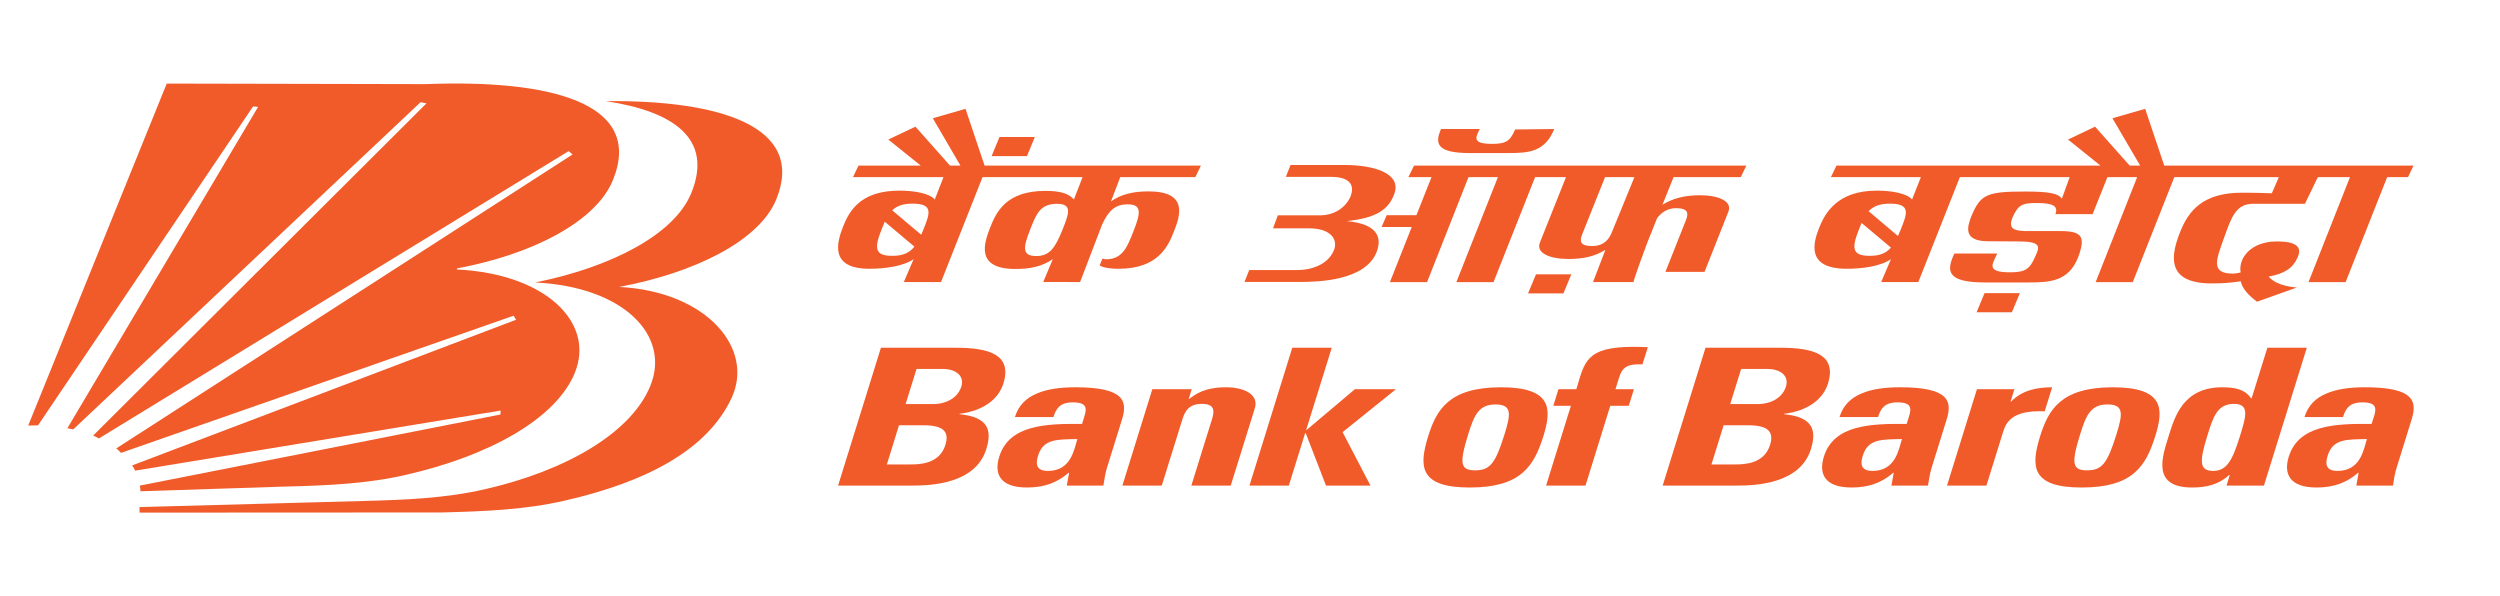 <svg width="2458" height="586" viewBox="0 0 2458 586" fill="none" xmlns="http://www.w3.org/2000/svg">
<g clip-path="url(#clip0_30_1114)">
<path d="M434.475 503.845L137.252 504L137.138 498.555L355.979 492.606C397.524 491.521 437.849 490.048 476.87 480.98C556.897 462.688 620.675 425.465 639.42 379.348C659.583 329.937 613.302 281.882 526.129 277.736C599.974 262.932 662.957 230.979 679.689 189.784C701.496 136.342 662.078 109.35 595.606 99.448C706.175 98.247 792.696 123.631 763.26 195.965C746.529 237.121 682.042 268.454 608.708 282.115C694.86 286.513 742.077 342.59 719.22 391.439C695.484 442.342 635.393 473.946 555.366 492.18C516.317 501.268 476.048 502.76 434.475 503.845Z" fill="#F15A29"/>
<path d="M278.505 478.446L138.103 483C138.046 480.539 137.904 479.803 137.507 477.439L492.014 407.546L492.241 403.651L132.857 462.732C131.751 460.426 131.439 459.786 129.936 457.597L507.384 314.382L504.974 310.41L118.961 445.273C116.579 443.006 116.948 442.909 114.282 440.913L562.966 151.848L559.053 148.593L97.239 431.089C95.112 430.023 93.949 429.171 91.624 428.221L419.332 101.585L413.518 100.48L71.971 422.215C70.071 421.788 68.171 421.362 66.271 420.994L253.776 105.053L248.813 104.685L37.374 418.204C34.765 418.204 32.156 418.242 29.491 418.359L27.704 418.455L163.937 82.169L418.424 82.711C538.805 78.003 633.89 100.228 602.64 177.038C585.851 218.195 522.924 250.186 449.477 263.866L449.051 264.951C536.224 269.098 585.284 317.037 565.207 366.467C546.433 412.545 479.395 448.528 399.367 466.801C360.29 475.889 319.964 477.4 278.505 478.446Z" fill="#F15A29"/>
<path d="M1528.1 126.857C1519.1 149.242 1503.29 150.477 1483.56 150.477H1445.11C1412.96 150.477 1410.35 141.523 1416.85 126.857H1454.89C1451.2 134.48 1446.54 141.446 1466.74 141.446C1480.09 141.446 1484.54 139.362 1489.68 127.282L1528.1 126.857ZM1859.18 243.434L1830.3 219.196L1827.8 225.333C1820.4 243.916 1820.76 251.539 1838.29 251.539C1848.04 251.539 1854.28 249.069 1859.18 243.434ZM1837.22 207.656L1866.07 232.048L1868.93 225.41C1874.75 210.609 1879.33 200.342 1858.59 200.227C1848.07 200.13 1841.74 202.909 1837.22 207.656ZM2027.19 195.499L2034.91 174.156H1926.93L1886.1 277.301H1849.58L1859.21 254.8C1848.78 261.998 1830.45 264.256 1815.77 264.256C1775.98 264.256 1782.46 239.401 1788.52 224.155C1794.43 209.238 1806.68 187.432 1845.33 187.432C1859.21 187.432 1874.51 189.864 1879.95 196.135L1888.6 174.156H1800.14L1805.61 162.828H2065.19L2033.31 137.201L2059.87 124.541L2093.89 162.828H2104.23L2076.96 116.263L2109.11 107L2127.89 162.828H2373L2367.53 174.156H2347.06L2306.2 277.417H2269.71L2310.51 174.156H2278.9L2266.21 200.381H2215.19C2198.58 200.381 2194.03 213.291 2187.23 232.318C2179.05 255.225 2172.73 269.022 2195.64 269.022C2197.24 269.022 2199.8 268.617 2202.97 267.903C2200.57 253.797 2213.02 237.374 2238.69 237.374C2262.2 237.374 2262.23 245.711 2259.02 253.083C2254.56 263.465 2246.36 269.042 2230.55 271.917C2238.69 281.855 2258.3 282.646 2258.3 282.646L2219.08 296.656C2210.02 289.709 2204.64 283.631 2203.06 276.529C2193.41 278.189 2182.71 278.671 2174.63 278.671C2127.56 278.671 2135.4 248.741 2143.34 228.536C2151.45 207.714 2165.45 189.458 2204.13 189.458C2218.01 189.458 2233.67 190.037 2233.67 190.037L2240.56 174.156H2137.78L2096.92 277.417H2060.44L2101.26 174.156H2072.02L2057.46 210.531H2020.86C2023.98 202.581 2018.27 199.609 2002.7 199.609C1988.62 199.609 1984.46 200.902 1978.63 213.947C1974.47 225.101 1979.4 227.475 1996.4 227.204H2025.55C2046.95 227.204 2050.84 232.396 2043.2 253.083C2033.81 276.355 2016.37 277.706 1994.47 277.706H1951.8C1914.51 277.706 1913.14 266.9 1921.55 249.262H1963.66C1959.79 258.563 1951.35 267.729 1975.78 267.729C1990.58 267.729 1995.54 265.394 2001.13 252.021C2005.76 242.392 2006.92 237.374 1984.46 237.374C1984.46 237.374 1964.49 237.201 1954.98 237.201C1929.96 237.201 1933.94 223.441 1938.46 212.056C1947.37 191.06 1953.67 188.32 1990.93 188.32C2013.84 188.32 2023.98 189.98 2027.19 195.499ZM1018.92 251.732C1031.91 251.732 1037.43 243.955 1044.83 225.41C1050.66 210.609 1054.99 200.381 1039.19 200.381C1022.58 200.381 1018.8 210.609 1012.98 225.41C1005.61 243.955 1004.95 251.732 1018.92 251.732ZM1025.7 277.282C1035.29 254.761 1035.08 254.8 1035.08 254.8L1025.7 277.282ZM899.053 242.507L869.903 217.98C868.893 220.277 867.883 222.708 866.872 225.333C859.474 243.916 859.83 251.539 877.332 251.539C887.613 251.539 893.972 248.779 899.053 242.507ZM877.213 206.768L905.739 230.813L907.997 225.41C913.821 210.609 918.397 200.342 897.656 200.227C887.791 200.13 881.64 202.6 877.213 206.768ZM905.293 162.828L873.409 137.201L900.063 124.541L934.056 162.828H944.308L917.149 116.263L949.27 107L968.049 162.828H1180.71L1175.28 174.156H1101.41L1092.28 198.104C1102.18 190.906 1114.42 188.166 1129.13 188.166C1168.86 188.166 1160.18 212.577 1154.12 227.783C1148.3 242.72 1138.22 264.275 1099.59 264.275C1091.96 264.275 1085.06 263.31 1081.14 260.995L1083.88 254.318C1084.89 254.395 1086.34 254.935 1087.47 254.935C1104.08 254.935 1108.63 242.006 1114.48 227.224C1121.85 208.66 1122.44 200.902 1108.54 200.902C1096.95 200.902 1090.15 206.498 1083.61 220.74L1061.95 277.301L1025.7 277.282L1035.08 254.8C1024.63 261.998 1012.98 264.449 998.328 264.449C958.541 264.449 967.604 238.706 973.636 223.48C979.519 208.563 989.176 187.683 1027.83 187.683C1041.74 187.683 1050.42 189.864 1055.86 196.135L1064.38 174.156H966.029L925.201 277.301H888.653L898.28 254.8C887.791 261.998 869.547 264.256 854.779 264.256C815.08 264.256 822.925 237.895 828.957 222.689C834.9 207.791 845.716 187.432 884.344 187.432C898.28 187.432 913.672 189.864 919.08 196.135L927.638 174.156H838.644L844.082 162.828H905.293ZM1278.12 277.204H1223.59L1228.23 265.529H1275.71C1287.75 265.529 1305.51 261.13 1311.67 245.653C1315.44 235.85 1308.96 224.522 1287.3 224.522H1251.61L1256.34 211.728H1297.7C1312.35 211.728 1323.58 203.604 1327.92 192.913C1331.13 184.788 1330.39 173.905 1308.6 173.905H1264.24L1268.85 162.23H1322.21C1349.28 162.23 1378.67 169.794 1370.8 190.867C1364.97 206.575 1352.52 214.449 1324.03 217.401C1353.53 220.026 1359.36 232.762 1353.41 247.969C1342.27 275.95 1296.42 277.204 1278.12 277.204ZM1606.97 174.156H1578.08L1555.56 230.485C1552.98 237.046 1553.24 241.89 1565.48 241.89C1577.76 241.89 1582.42 234.383 1585.01 227.783L1606.97 174.156ZM1390.26 162.828H1717L1711.53 174.156H1645.45L1634.51 201.346C1644.7 194.881 1657.03 191.967 1671.39 191.967C1689.66 191.967 1703.39 197.834 1699.38 208.042L1675.9 267.324H1637.45L1657.63 216.417C1660.24 209.798 1660.1 204.684 1647.82 204.684C1638.97 204.684 1632.91 209.509 1629.19 214.661L1619.65 238.494C1617.78 243.337 1607.06 272.457 1606.02 277.301H1566.26L1578.41 245.672C1567.65 252.272 1556.39 254.626 1541.92 254.626C1523.65 254.626 1509.92 248.721 1514.02 238.494L1539.69 174.156H1509.3L1468.41 277.417H1431.89L1472.75 174.156H1443.83L1403.07 277.417H1366.55L1388.03 223.171H1358.38L1363.4 211.612H1392.61L1407.46 174.156H1384.73L1390.26 162.828ZM982.699 134.692H1017.46L1009.71 153.507H974.943L982.699 134.692ZM1510.22 269.698H1544.92L1537.14 288.455H1502.37L1510.22 269.698ZM1951.21 288.204H1985.94L1978.1 307H1943.39L1951.21 288.204Z" fill="#F15A29"/>
<path d="M883.886 418.129H908.049C928.939 418.129 933.227 425.434 929.518 437.47C923.637 456.396 903.79 456.633 894.954 456.633H871.95L883.886 418.129ZM901.154 362.738H926.708C940.673 362.738 948.292 370.102 945.192 380.02C941.078 393.165 927.171 397.283 918.103 397.283H890.376L901.154 362.738ZM897.301 477.42C914.887 477.42 959.07 475.935 969.703 441.588C975.526 423.058 971.847 410.032 943.338 407.241L943.425 406.845C966.893 403.856 981.669 392.591 986.536 377.011C995.547 348.128 971.354 341.892 939.687 341.892H866.126L824 477.42H897.301Z" fill="#F15A29"/>
<path d="M1059.26 431.649C1056.04 441.963 1053.14 463.007 1030.29 463.007C1017.65 463.007 1018.52 454.712 1020.64 448.001C1025.88 431.035 1039.85 432.203 1059.26 431.649ZM1103.12 412.506C1108.48 395.203 1106.63 380.772 1057.52 380.772C1042.66 380.772 1029.5 382.454 1019.3 386.968C1008.93 391.284 1001.37 398.628 997.865 410.031H1035.76C1038.14 402.587 1041.38 395.599 1054.8 395.599C1068.85 395.599 1068.65 401.439 1066.12 409.536L1063.89 416.801C1028.05 416.445 992.158 417.732 982.452 449.09C977.266 465.6 982.886 479.319 1009.8 479.319C1026.55 479.319 1039.3 474.628 1050.6 464.888H1051.15L1048.86 477.419H1084.87C1085.83 471.618 1086.58 465.6 1088.4 459.8L1103.12 412.506Z" fill="#F15A29"/>
<path d="M1171.7 382.673H1132.97L1103.53 477.42H1142.24L1162.58 412.111C1165.18 403.677 1169.41 397.085 1181.75 397.085C1194.16 397.085 1194.27 403.677 1191.66 412.111L1171.32 477.42H1210.06L1233.73 401.44C1237.82 388.315 1223.94 380.773 1205.54 380.773C1190.94 380.773 1179.61 383.762 1169.27 392.235H1168.75L1171.7 382.673Z" fill="#F15A29"/>
<path d="M1267.16 477.439L1283.22 425.829H1283.77L1303.73 477.439H1347.45L1320.04 424.898L1372.45 382.692H1332.09L1284.78 422.622H1284.26L1309.38 341.911H1270.58L1228.46 477.439H1267.16Z" fill="#F15A29"/>
<path d="M1450.36 462.433C1436.07 462.433 1434.45 456.236 1443.43 427.313C1449.55 407.596 1454.04 397.658 1470.52 397.658C1487.01 397.658 1485.3 407.596 1479.16 427.313C1470.15 456.236 1464.64 462.433 1450.36 462.433ZM1445.17 479.319C1495.12 479.319 1508.19 458.493 1517.46 428.818C1525.46 402.904 1526.85 380.771 1475.8 380.771C1424.66 380.771 1412.29 402.904 1404.23 428.818C1395.02 458.493 1395.14 479.319 1445.17 479.319Z" fill="#F15A29"/>
<path d="M1620.17 341.356C1615.56 341.158 1611.15 341 1606.52 341C1559.24 341 1558.08 355.432 1549.88 382.672H1532.29L1527.22 398.965H1544.52L1520.12 477.419H1558.86L1583.23 398.965H1601.39L1606.46 382.672H1588.32L1591.89 371.21C1594.9 361.608 1599.42 357.471 1614.86 358.243L1620.17 341.356Z" fill="#F15A29"/>
<path d="M1694.68 418.129H1718.85C1739.71 418.129 1744.02 425.434 1740.32 437.47C1734.38 456.396 1714.53 456.633 1705.75 456.633H1682.69L1694.68 418.129ZM1711.89 362.738H1737.42C1751.44 362.738 1759.06 370.102 1755.96 380.02C1751.9 393.165 1737.94 397.283 1728.9 397.283H1701.14L1711.89 362.738ZM1708.07 477.42C1725.63 477.42 1769.81 475.935 1780.5 441.588C1786.27 423.058 1782.62 410.032 1754.11 407.241L1754.19 406.845C1777.63 403.856 1792.41 392.591 1797.3 377.011C1806.26 348.128 1782.12 341.892 1750.49 341.892H1676.87L1634.74 477.42H1708.07Z" fill="#F15A29"/>
<path d="M1870.03 431.649C1866.75 441.963 1863.85 463.007 1841.05 463.007C1828.42 463.007 1829.35 454.712 1831.49 448.001C1836.71 431.035 1850.64 432.203 1870.03 431.649ZM1913.92 412.506C1919.28 395.203 1917.45 380.772 1868.26 380.772C1853.45 380.772 1840.3 382.454 1830.1 386.968C1819.67 391.284 1812.17 398.628 1808.6 410.031H1846.53C1848.88 402.587 1852.15 395.599 1865.56 395.599C1879.59 395.599 1879.41 401.439 1876.92 409.536L1874.63 416.801C1838.76 416.445 1802.93 417.732 1793.19 449.09C1788.09 465.6 1793.68 479.319 1820.57 479.319C1837.34 479.319 1850.09 474.628 1861.36 464.888H1861.91L1859.65 477.419H1895.58C1896.62 471.618 1897.4 465.6 1899.2 459.8L1913.92 412.506Z" fill="#F15A29"/>
<path d="M1943.73 382.673L1914.3 477.42H1953.03L1969.08 425.83C1971.98 416.446 1976.73 402.905 2010.34 404.43L2017.67 380.773C2002.03 380.773 1987.86 383.96 1977.31 394.848H1976.76L1980.56 382.673H1943.73Z" fill="#F15A29"/>
<path d="M2052 462.433C2037.75 462.433 2036.07 456.236 2045.11 427.313C2051.22 407.596 2055.71 397.658 2072.2 397.658C2088.68 397.658 2086.94 407.596 2080.8 427.313C2071.79 456.236 2066.34 462.433 2052 462.433ZM2046.82 479.319C2096.76 479.319 2109.8 458.493 2119.04 428.818C2127.16 402.904 2128.52 380.771 2077.41 380.771C2026.33 380.771 2013.93 402.904 2005.88 428.818C1996.66 458.493 1996.81 479.319 2046.82 479.319Z" fill="#F15A29"/>
<path d="M2175.95 463.007C2161.98 463.007 2162.65 453.069 2170.01 429.194C2175.89 410.249 2179.71 397.084 2196.52 397.084C2212.39 397.084 2208.05 410.249 2202.2 429.194C2194.81 453.069 2189.16 463.007 2175.95 463.007ZM2225.9 477.419L2268.05 341.91H2229.29L2213.78 391.659H2213.32C2207.82 383.563 2199.07 380.771 2185.07 380.771C2146.05 380.771 2138.02 410.249 2132.05 429.352C2126 448.931 2115.13 479.319 2155.26 479.319C2170.09 479.319 2181.83 476.132 2191.82 466.926H2192.32L2189.13 477.419H2225.9Z" fill="#F15A29"/>
<path d="M2327.15 431.649C2323.97 441.963 2320.98 463.007 2298.18 463.007C2285.58 463.007 2286.45 454.712 2288.56 448.001C2293.84 431.035 2307.74 432.203 2327.15 431.649ZM2371.08 412.505C2376.44 395.203 2374.61 380.771 2325.42 380.771C2310.58 380.771 2297.46 382.454 2287.23 386.968C2276.83 391.283 2269.3 398.628 2265.79 410.031H2303.69C2306 402.587 2309.25 395.599 2322.75 395.599C2336.74 395.599 2336.6 401.439 2334.11 409.536L2331.76 416.801C2295.98 416.445 2260.05 417.732 2250.29 449.09C2245.16 465.6 2250.81 479.319 2277.73 479.319C2294.47 479.319 2307.22 474.627 2318.43 464.887H2318.98L2316.75 477.419H2352.79C2353.72 471.618 2354.48 465.6 2356.39 459.8L2371.08 412.505Z" fill="#F15A29"/>
</g>
<defs>
<clipPath id="clip0_30_1114">
<rect width="2458" height="585.004" fill="white" transform="translate(0 0.448)"/>
</clipPath>
</defs>
</svg>
